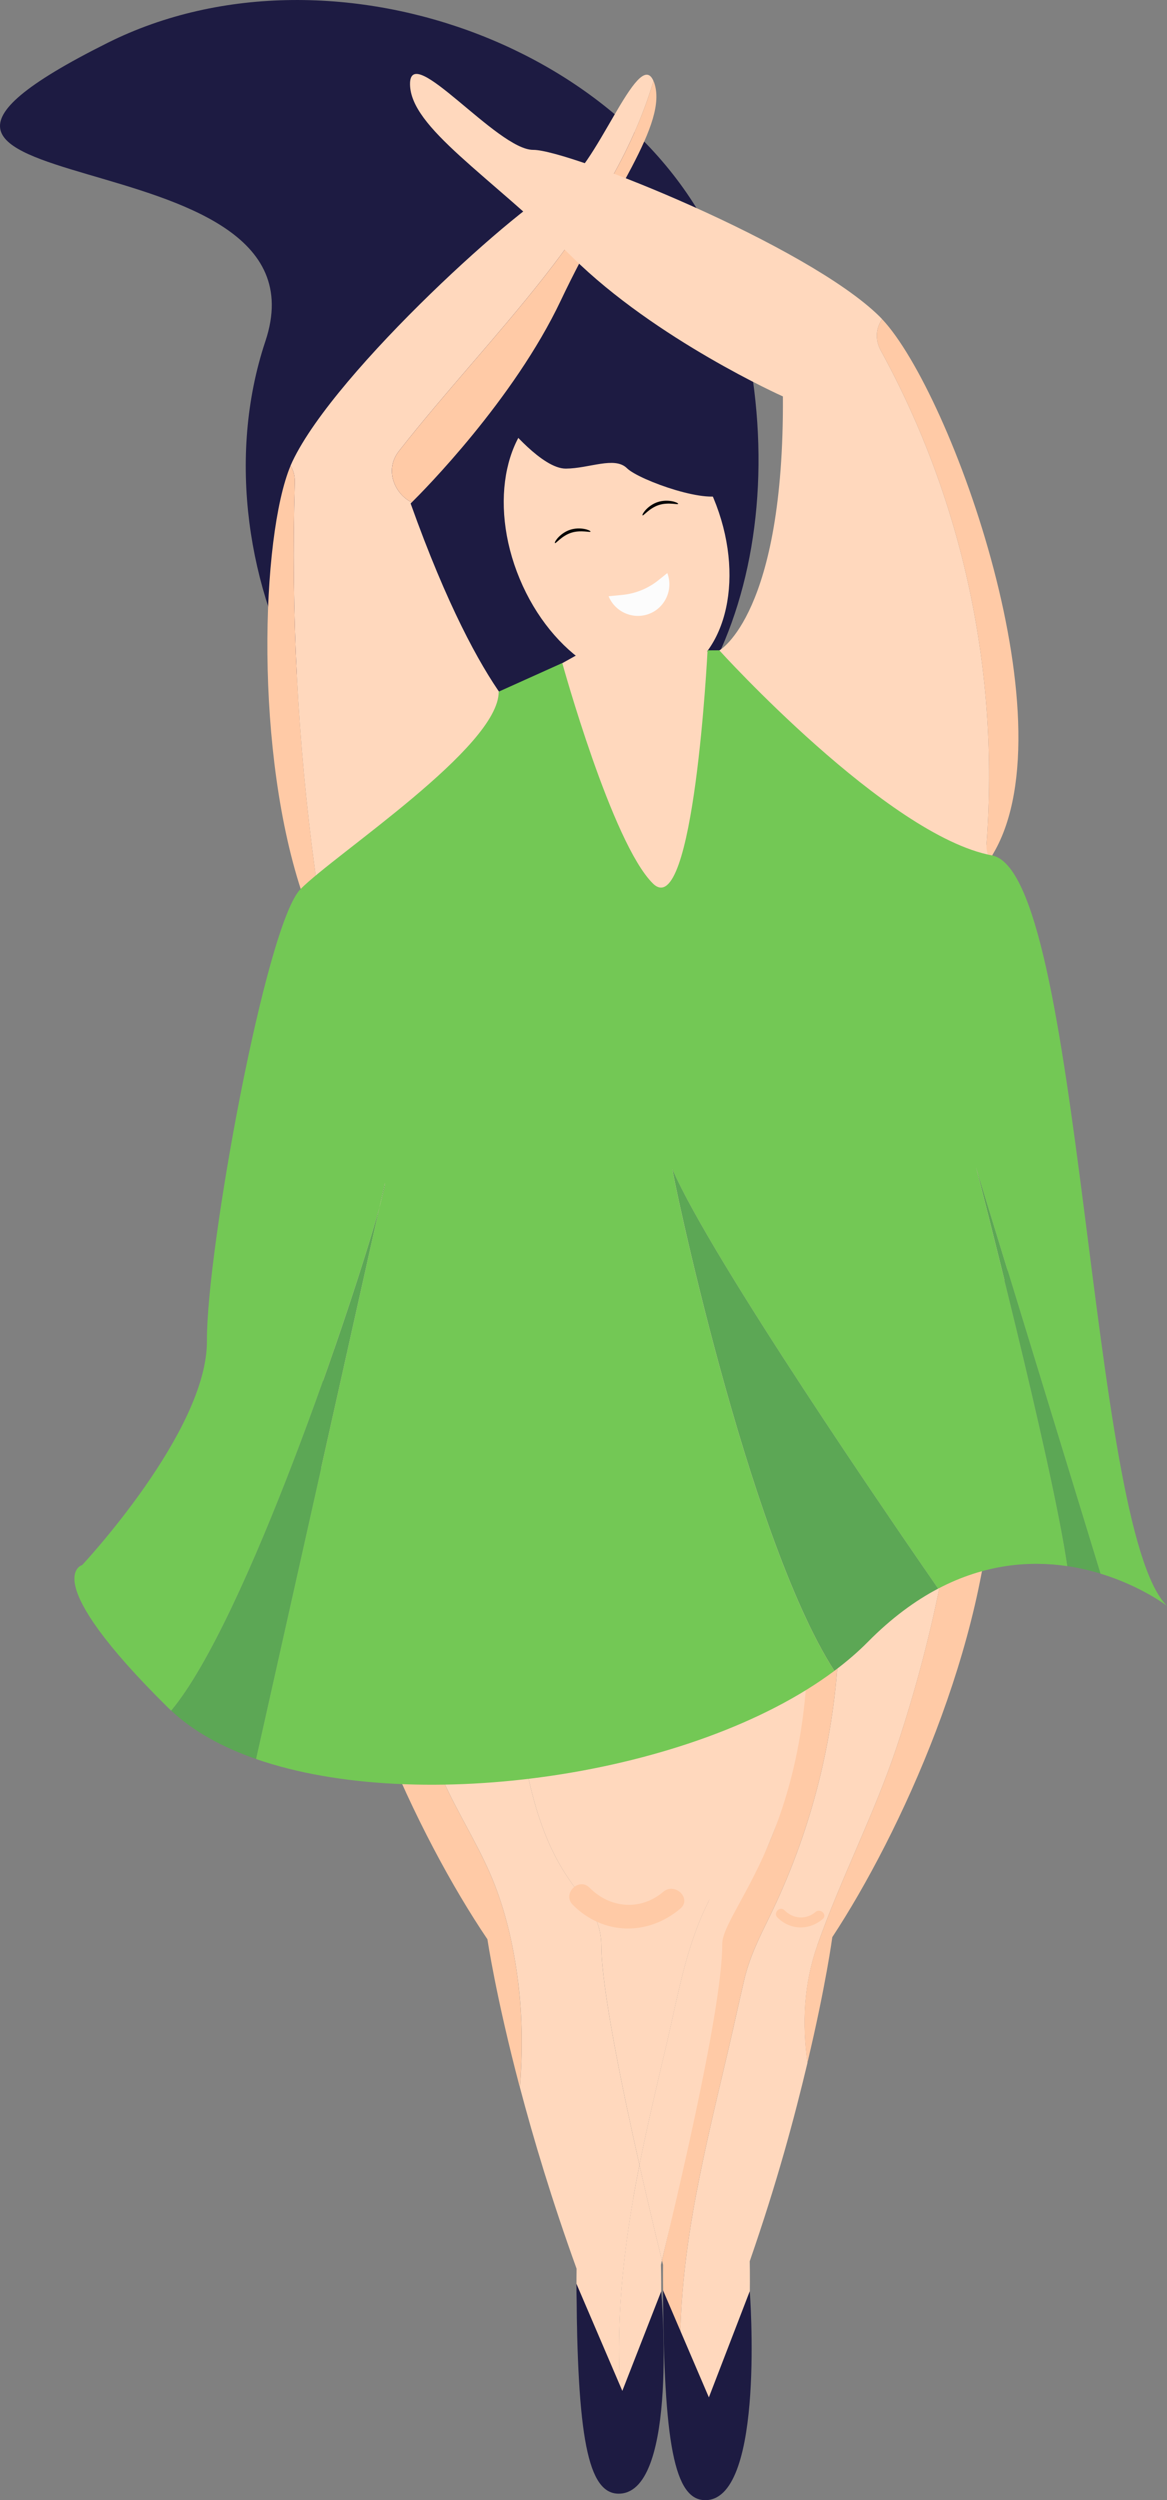 <svg xmlns="http://www.w3.org/2000/svg" width="504.17" height="1080" viewBox="0 0 504.17 1080"><rect x="0" y="0" width="504.17" height="1080" fill="#808080" stroke="none"/><g id="a"/><g id="b"><g id="c"><g id="d"><path d="M46.55 18.48c98.59-49.25 240.12 4.56 270.32 106.97 30.2 102.41-4.34 204.45-83.92 227.92-79.58 23.46-152.05-104.74-118.28-206.03C145.68 54.31-98.86 91.12 46.55 18.48z" fill="#1d1b42"/><g><path d="M172.35 194.84c39.65-50.65 91.07-96.82 109.97-159.84-6.57-15.56-25.65 40.36-40.03 45.49-14.57 5.2-97.23 79.31-115.96 118.86-.28.58-.55 1.2-.82 1.84 1.22 1.91 1.94 4.31 1.85 7.22-1.7 56.17 1.24 112.3 8.79 167.99.74 5.49-1.56 9.17-5.08 11.1 8.61 25.05 21.2 44.89 38.73 53.19 61.79 29.27 62.85-123.25 62.85-123.25.0.0-23.66-11.5-55.25-99.95.0.0.17-.17.5-.49-7.16-3.38-12.07-13.84-5.55-22.16z" fill="#ffd8bd"/><path d="M136.16 376.41c-7.55-55.69-10.49-111.82-8.79-167.99.09-2.91-.63-5.31-1.85-7.22-12.74 30.45-15.75 124.35 5.56 186.31 3.52-1.92 5.83-5.61 5.08-11.1z" fill="#ffcaa6"/><path d="M177.9 217c4.86-4.8 44.02-44.21 64.39-87.22 21.74-45.9 46.61-76.49 40.29-94.18-.08-.23-.18-.39-.26-.6-18.9 63.02-70.32 109.19-109.97 159.84-6.51 8.32-1.61 18.78 5.55 22.16z" fill="#ffcaa6"/></g><path d="M353.16 840.16c10.28-29.09 24.59-56.5 34.36-85.88 15.18-45.68 24.91-92.86 28.25-140.7-11.16 14.61-22.32 29.23-33.47 43.84-6.26 8.2-17.79 18.61-19.67 28.99-1.58 8.73.05 18.89-.45 27.84-2.23 39.51-12.35 78.17-29.72 113.72-4.44 9.08-8.63 17.42-10.95 27.33-2.36 10.09-4.53 20.22-6.9 30.31-4.87 20.73-9.91 41.43-13.86 62.37-7.66 40.54-10.66 82.36-.03 122.63 1.44 1.23 3.02 1.91 4.77 1.89 20.63-.13 18.41-95.7 18.41-95.7 11.89-34.28 19.27-61.9 24.95-85.74-2.3-16.85-1.72-33.78 4.33-50.91z" fill="#ffd8bd"/><path d="M273.59 949.47c.83-4.76 1.73-9.51 2.67-14.25-7.48-33.12-16.36-76.19-16.47-94.49-.2-31.68-38.41-15.44-39.34-161.75.0.0-40.71-28.94-71.14-86.17-1.41 31.5 6.84 61.8 15.82 91.93 8.8 29.55 15.28 62.01 28.87 89.78 6.56 13.4 14.42 25.91 19.82 39.89 5.2 13.48 8.27 27.58 10.05 41.89 1.87 15.09 1.97 30.28.74 45.39 5.83 22.07 13.8 48.75 24.49 78.33.0.0-1.99 92.84 18.64 92.71 2.07-.01 3.91-.99 5.54-2.72-8.96-39.72-6.61-80.55.34-120.55z" fill="#ffd8bd"/><path d="M305.84 821.89c19.24-38.7 30.2-79.98 30.24-123.36.01-10.39-.32-20.47 4.95-29.84 5.28-9.41 13.21-17.86 19.74-26.42l28.94-37.91c-26.54 19.35-50.38 42.98-72.08 67.53-5.31 6.01-17.25 4.96-20.84-2.55-15.18-31.76-39.81-57.51-71.28-73.45-23.96-12.14-50.12-16.19-76.56-17.47.79 1.74 1.16 3.84.92 6.31-.27 2.71-.43 5.41-.55 8.1 30.43 57.23 71.14 86.17 71.14 86.17.93 146.31 39.14 130.07 39.34 161.75.12 18.3 9 61.37 16.47 94.49 3.48-17.54 7.64-34.94 11.74-52.34 4.9-20.82 8.25-41.71 17.84-60.99z" fill="#ffd8bd"/><path d="M335.7 294.35l-24.83-13.45-29.3 2.56-29.33-2.19-24.66 13.76s-96.85 32.58-110.91 167.2c-3.49 33.44 6.01 63.38 14.77 89.23 4.61.08 9.22.22 13.82.41 32.25 1.36 64.05 6.09 93.49 21 29.66 15.02 54.86 38.63 72.17 66.98 32.02-34.28 68.86-65.86 111.1-85.9 4.45-2.11 8.97-4.08 13.55-5.92 8.16-25.62 13.38-54.94 13.17-87.93-.92-143.65-113.04-165.78-113.04-165.78z" fill="#ffd8bd"/><path d="M428.76 638.24c.63-21.56-.66-42.66-3.38-63.13-29.84 68.15-77.65 103.06-77.65 103.06.93 146.31-37.48 130.56-37.28 162.24.19 29.18-21.1 121.62-24.46 136.03.3 1.23.47 1.89.47 1.89.0.0-1.34 79.01 14.25 92.28-10.62-40.26-7.62-82.08.03-122.63 3.95-20.93 9-41.64 13.86-62.37 2.37-10.09 4.54-20.22 6.9-30.31 2.32-9.91 6.51-18.25 10.95-27.33 17.37-35.55 27.5-74.21 29.72-113.72.5-8.95-1.13-19.11.45-27.84 1.88-10.38 13.41-20.79 19.67-28.99 11.16-14.61 22.32-29.23 33.47-43.84-3.34 47.85-13.08 95.03-28.25 140.7-9.76 29.38-24.07 56.79-34.36 85.88-6.06 17.13-6.63 34.05-4.33 50.91 8.02-33.67 10.76-54.29 10.76-54.29 29.19-44.39 67.08-126.69 69.17-198.54z" fill="#ffcaa6"/><path d="M285.54 978.33s.16-.66.44-1.9c-1.32-5.36-5.27-21.52-9.72-41.21-.94 4.74-1.84 9.49-2.67 14.25-6.95 40-9.29 80.83-.34 120.55 14.55-15.44 12.28-91.69 12.28-91.69z" fill="#ffd8bd"/><path d="M223.86 856.31c-1.78-14.31-4.84-28.41-10.05-41.89-5.4-13.98-13.26-26.49-19.82-39.89-13.59-27.77-20.06-60.24-28.87-89.78-8.97-30.13-17.22-60.43-15.82-91.93-2.7-5.08-5.32-10.37-7.82-15.9-2.47 20.51-3.48 41.62-2.58 63.17 3.01 71.81 41.94 153.63 71.69 197.64.0.0 3.6 24.64 13.99 63.97 1.23-15.11 1.14-30.31-.74-45.39z" fill="#ffcaa6"/><g><path d="M145.26 551.88c-4.6-.19-9.21-.34-13.82-.41 3.03 8.95 6.42 17.43 10.05 25.45 1.02-8.45 2.28-16.8 3.77-25.03z" fill="#ffcaa6"/><path d="M425.37 575.11c3.72-8.5 7.16-17.53 10.2-27.06-4.57 1.85-9.09 3.81-13.55 5.92 1.28 6.96 2.4 14.01 3.35 21.14z" fill="#ffcaa6"/><path d="M422.02 553.98c-42.24 20.04-79.07 51.61-111.1 85.9-17.32-28.35-42.52-51.96-72.17-66.98-29.44-14.91-61.24-19.65-93.49-21-1.49 8.23-2.75 16.58-3.77 25.03 2.5 5.52 5.12 10.82 7.82 15.9.12-2.69.29-5.39.55-8.1.24-2.47-.13-4.57-.92-6.31 26.44 1.27 52.6 5.33 76.56 17.47 31.47 15.94 56.1 41.69 71.28 73.45 1.31 2.74 17.91 98.43 14.97 122.66-.53 4.38-2.61 23.24-5.92 29.9-9.58 19.28-12.94 40.17-17.84 60.99-4.1 17.4-8.25 34.81-11.74 52.34 4.45 19.69 8.4 35.86 9.72 41.21 3.36-14.4 26.22-107.39 26.04-136.56-.1-15.45 45.32-54.62 35.7-161.7.0.0 47.81-34.91 77.65-103.06-.95-7.12-2.07-14.17-3.35-21.14z" fill="#ffd8bd"/></g><g><path d="M426.23 364.14c5.49-73.83-10.09-147.67-45.68-212.65-2.77-5.06-2-9.94.55-13.63-.37-.39-.74-.78-1.1-1.14-31.14-30.74-134.17-72.08-149.64-71.98-15.47.1-53.34-47.18-53.22-28.39.12 18.79 33.95 39.01 70.09 74.7 36.14 35.68 91 60.2 91 60.2.6 93.93-27.36 109.65-27.36 109.65.0.0 62.87 146.12 110.91 97.47 2.16-2.19 4.1-4.62 5.85-7.25-1.05-1.86-1.6-4.18-1.39-6.97z" fill="#ffd8bd"/><path d="M381.1 137.86c-2.54 3.68-3.32 8.57-.55 13.63 35.58 64.98 51.16 138.82 45.68 212.65-.21 2.79.34 5.11 1.39 6.97 36.5-55.08-16.57-201.41-46.53-233.25z" fill="#ffcaa6"/></g><ellipse cx="266.38" cy="232.61" rx="45.35" ry="64.97" transform="translate(-68.99 120.41) rotate(-22.63)" fill="#ffd8bd"/><path d="M286.58 817.2c-9.79 8.29-22.97 7.22-31.86-1.74-4.7-4.73-11.96 2.63-7.27 7.36 13.11 13.2 32.44 13.53 46.48 1.64 5.08-4.3-2.31-11.54-7.36-7.26z" fill="#ffcaa6"/><path d="M352.33 825.92c-4.12 3.49-9.67 3.04-13.41-.73-1.98-1.99-5.03 1.11-3.06 3.1 5.52 5.55 13.65 5.7 19.56.69 2.14-1.81-.97-4.86-3.1-3.06z" fill="#ffcaa6"/><path d="M249.03 986.51l19.83 46.29 16.8-43.02s7.62 86.23-17.86 87.41c-14.13.66-18.36-25.3-18.78-90.68z" fill="#1d1b42"/><path d="M286.42 989.31l19.83 46.29 17.67-45.88s6.75 89.09-18.72 90.27c-14.13.66-18.36-25.3-18.78-90.68z" fill="#1d1b42"/><g><path d="M284.47 250.62l3.82-3.07c2.68 6.98-.86 14.93-7.84 17.61-6.89 2.65-14.74-.76-17.52-7.6l5.9-.57c5.72-.55 11.16-2.77 15.64-6.37z" fill="#fcfcfc"/><path d="M277.57 222.58c.21.64 2.83-3.05 7.08-4.42 4.26-1.37 8.54.09 8.33-.55s-4.49-2.13-8.75-.76c-4.26 1.37-6.87 5.08-6.66 5.72z" fill="#070707"/><path d="M239.71 234.56c.21.64 2.83-3.05 7.08-4.42 4.26-1.37 8.54.09 8.33-.55-.21-.64-4.49-2.13-8.75-.76-4.26 1.37-6.87 5.08-6.66 5.72z" fill="#070707"/></g><path d="M219.04 183.72s15.22 18.77 25.4 18.71c10.19-.06 21.1-5.42 26.42-.17 5.32 5.25 36.71 16.37 42.34 10.68 5.62-5.7-20.53-44.4-20.53-44.4l-27.77-11.9-45.86 27.09z" fill="#1d1b42"/><path d="M166.3 511.01l-2.4 10.72c1.77-6.37 2.64-10.23 2.4-10.72z" fill="#5ca755"/><g><path d="M475.42 679.76c17.62 5.37 28.75 13.94 28.75 13.94-34.1-33.67-36.51-316.83-75.65-324.19-45.27-8.52-117.78-88.6-117.78-88.6l-5.06.03s-5.9 118.2-23.61 100.71c-17.71-17.49-39.15-95.24-39.15-95.24l-27.47 12.37c.15 23.9-70.65 70.12-85.63 85.3s-40.67 156.09-40.42 195.13c.25 39.04-53.9 96.85-53.9 96.85.0.0-19.9 5.33 37.23 61.74.4.4.83.78 1.25 1.17 32.52-38.92 78.86-177.47 89.91-217.24l2.4-10.72c.24.48-.63 4.35-2.4 10.72l-53.3 238.11c70.22 24.42 189.34 7.22 249.87-38.07-37.86-58.78-70.96-219.01-69.9-216.58 16.69 38.64 96.56 154.8 114.74 181.06 20.41-10.73 39.76-12.1 55.83-9.72-6.58-45.54-39.44-172.19-39.44-172.19l53.72 175.42z" fill="#73c855"/><path d="M73.99 738.96c9.42 8.85 21.94 15.77 36.61 20.87l53.3-238.11c-11.05 39.77-57.39 178.32-89.91 217.24z" fill="#5ca755"/><path d="M360.47 721.76c5.29-3.96 10.15-8.13 14.48-12.51 10.2-10.33 20.41-17.78 30.36-23.02-18.18-26.26-98.05-142.42-114.74-181.06-1.05-2.43 32.04 157.8 69.9 216.58z" fill="#5ca755"/><path d="M421.7 504.33s32.85 126.65 39.44 172.19c5.12.76 9.9 1.9 14.28 3.23l-53.72-175.42z" fill="#5ca755"/></g></g></g></g></svg>
